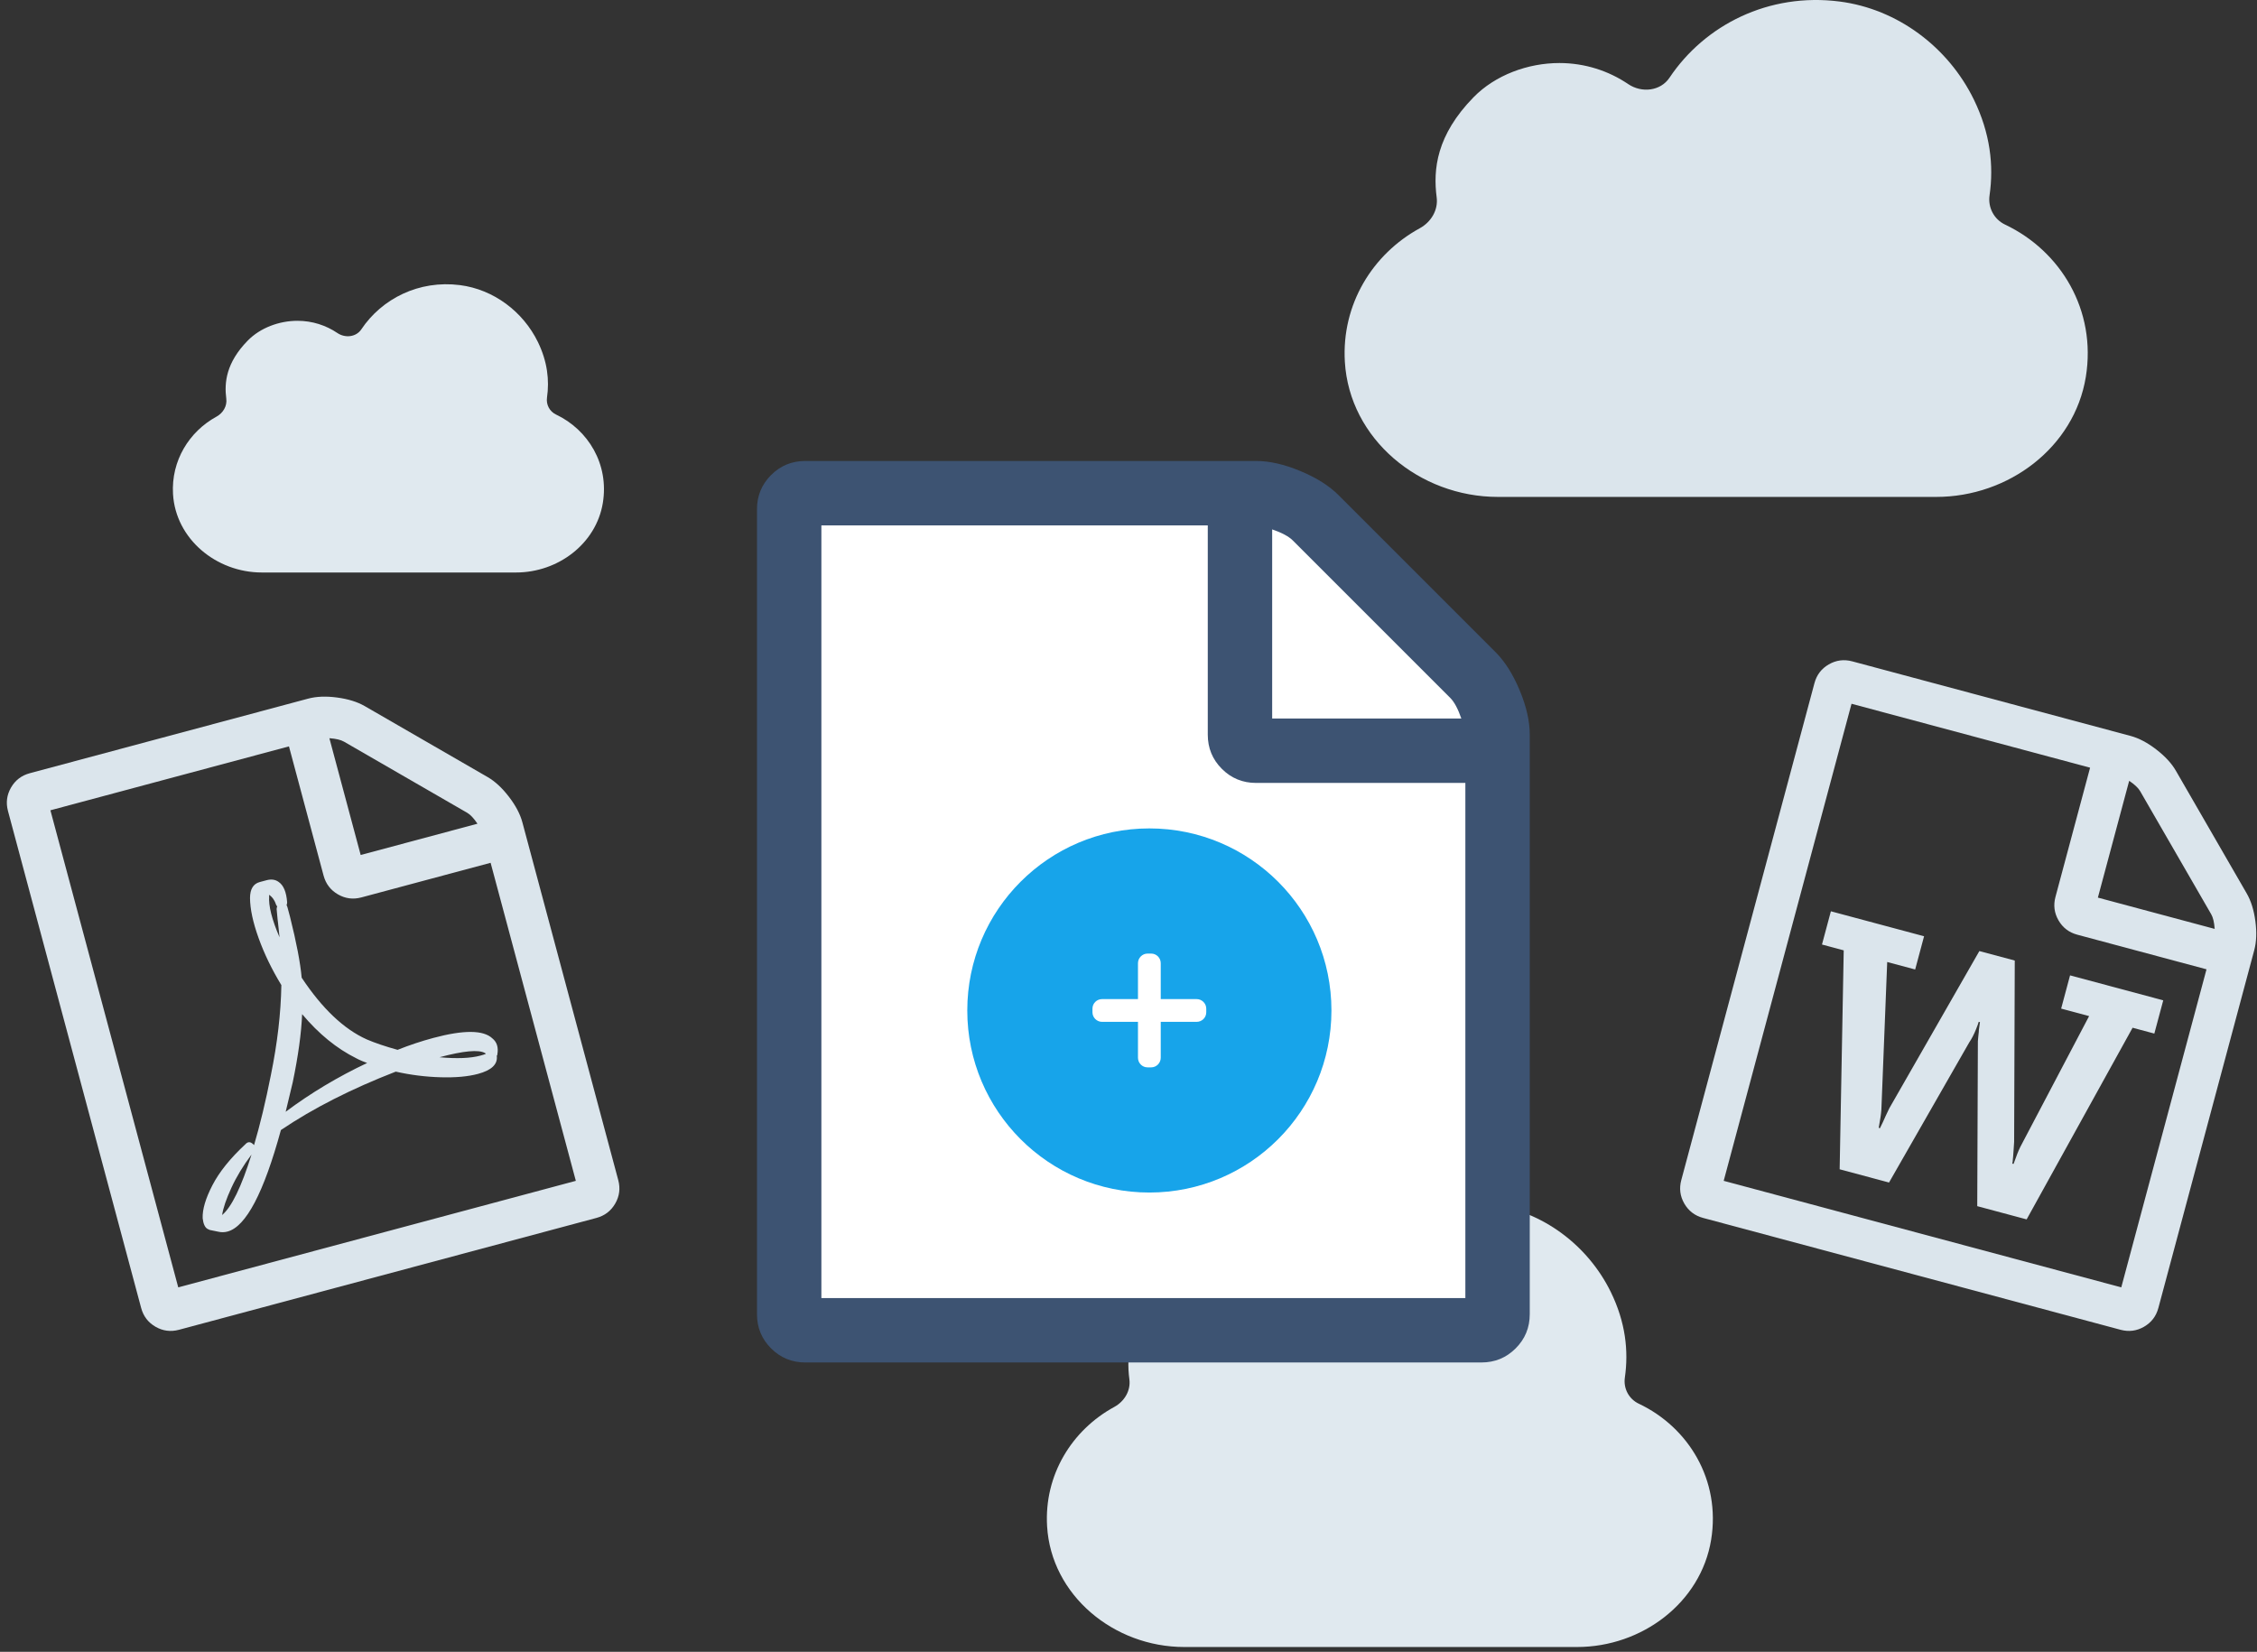 <?xml version="1.0" encoding="UTF-8"?>
<svg width="235px" height="172px" viewBox="0 0 235 172" version="1.1" xmlns="http://www.w3.org/2000/svg" xmlns:xlink="http://www.w3.org/1999/xlink">
    <rect x="0" y="0" width="235" height="172" fill="#333333" stroke="none"/>
    <!-- Generator: Sketch 54.1 (76490) - https://sketchapp.com -->
    <title>Upload illustration</title>
    <desc>Created with Sketch.</desc>
    <g id="FunderMaps" stroke="none" stroke-width="1" fill="none" fill-rule="evenodd">
        <g id="Dashboard" transform="translate(-790, -130)">
            <g id="Upload" transform="translate(280, 100)">
                <g id="Upload-illustration" transform="translate(509.036, 29.5)">
                    <g id="Group-3">
                        <g id="Item-1" transform="translate(0.964, 0)">
                            <g id="Illustration---Upload">
                                <g id="Cloud" transform="translate(18, 0)">
                                    <path d="M189.153,20.844 C189.601,17.738 189.236,14.38 187.51,10.849 C184.856,5.427 179.596,1.433 173.524,0.656 C166.148,-0.284 159.5,3.105 155.828,8.593 C154.896,9.988 152.94,10.205 151.539,9.262 C149.498,7.882 147.039,7.066 144.369,7.063 C141.096,7.063 137.687,8.31 135.422,10.632 C131.569,14.575 131.204,18.133 131.587,21.052 C131.759,22.371 131.008,23.621 129.825,24.269 C124.92,26.95 121.671,32.185 122.027,38.173 C122.502,46.207 129.776,52.243 137.963,52.243 L183.593,52.243 C191.143,52.243 197.982,47.074 199.177,39.748 C200.308,32.796 196.55,26.63 190.775,23.889 C189.61,23.335 188.973,22.106 189.153,20.844 Z" fill="#DBE5EC"></path>
                                    <path d="M38.954,41.898 C39.214,40.097 39.002,38.149 38.001,36.101 C36.462,32.956 33.41,30.639 29.888,30.188 C25.61,29.643 21.753,31.608 19.623,34.792 C19.082,35.601 17.948,35.727 17.135,35.18 C15.951,34.38 14.525,33.906 12.976,33.904 C11.077,33.904 9.1,34.628 7.786,35.975 C5.551,38.262 5.339,40.326 5.561,42.019 C5.661,42.784 5.225,43.509 4.539,43.885 C1.694,45.44 -0.191,48.477 0.015,51.951 C0.291,56.611 4.51,60.113 9.26,60.113 L35.729,60.113 C40.108,60.113 44.075,57.114 44.769,52.865 C45.425,48.832 43.245,45.255 39.895,43.665 C39.219,43.343 38.85,42.631 38.954,41.898 Z" fill="#E0E9EF"></path>
                                    <path d="M151.181,143.947 C151.582,141.172 151.256,138.171 149.709,135.017 C147.33,130.173 142.616,126.604 137.174,125.91 C130.565,125.07 124.606,128.098 121.315,133.001 C120.48,134.247 118.728,134.441 117.472,133.599 C115.643,132.366 113.44,131.637 111.047,131.634 C108.113,131.634 105.058,132.748 103.028,134.823 C99.575,138.346 99.248,141.524 99.592,144.132 C99.746,145.311 99.073,146.428 98.012,147.006 C93.617,149.402 90.705,154.079 91.024,159.429 C91.45,166.607 97.968,172 105.306,172 L146.198,172 C152.964,172 159.093,167.382 160.164,160.837 C161.178,154.625 157.81,149.116 152.635,146.667 C151.591,146.172 151.019,145.074 151.181,143.947 Z" fill="#E0E9EF"></path>
                                </g>
                                <path d="M56.04,86.89 C56.665,87.515 57.201,88.363 57.647,89.435 C58.094,90.506 58.317,91.488 58.317,92.381 L58.317,130.952 C58.317,131.845 58.004,132.604 57.379,133.229 C56.754,133.854 55.996,134.167 55.103,134.167 L10.103,134.167 C9.21,134.167 8.451,133.854 7.826,133.229 C7.201,132.604 6.888,131.845 6.888,130.952 L6.888,77.381 C6.888,76.488 7.201,75.729 7.826,75.104 C8.451,74.479 9.21,74.167 10.103,74.167 L40.103,74.167 C40.996,74.167 41.978,74.39 43.049,74.836 C44.121,75.283 44.969,75.818 45.594,76.443 L56.04,86.89 Z M41.174,78.72 L41.174,91.31 L53.763,91.31 C53.54,90.662 53.295,90.205 53.027,89.937 L42.547,79.457 C42.279,79.189 41.821,78.943 41.174,78.72 Z M54.031,129.881 L54.031,95.595 L40.103,95.595 C39.21,95.595 38.451,95.283 37.826,94.658 C37.201,94.033 36.888,93.274 36.888,92.381 L36.888,78.452 L11.174,78.452 L11.174,129.881 L54.031,129.881 Z M36.821,110.026 C37.558,110.606 38.496,111.231 39.634,111.901 C40.951,111.745 42.257,111.667 43.551,111.667 C46.833,111.667 48.808,112.214 49.478,113.307 C49.835,113.798 49.857,114.379 49.545,115.048 C49.545,115.071 49.533,115.093 49.511,115.115 C49.489,115.138 49.467,115.16 49.444,115.182 L49.444,115.216 C49.31,116.064 48.518,116.488 47.067,116.488 C45.996,116.488 44.712,116.265 43.217,115.818 C41.721,115.372 40.27,114.781 38.864,114.044 C33.931,114.58 29.556,115.506 25.739,116.823 C22.324,122.671 19.623,125.595 17.636,125.595 C17.301,125.595 16.989,125.517 16.699,125.361 L15.895,124.959 C15.873,124.937 15.806,124.881 15.694,124.792 C15.471,124.568 15.404,124.167 15.493,123.586 C15.694,122.693 16.319,121.672 17.368,120.523 C18.417,119.373 19.891,118.296 21.788,117.292 C22.1,117.091 22.357,117.158 22.558,117.493 C22.603,117.537 22.625,117.582 22.625,117.626 C23.786,115.729 24.98,113.531 26.208,111.031 C27.725,107.995 28.886,105.071 29.69,102.258 C29.154,100.428 28.814,98.648 28.669,96.918 C28.523,95.188 28.596,93.765 28.886,92.649 C29.132,91.756 29.6,91.31 30.292,91.31 L30.996,91.31 L31.029,91.31 C31.542,91.31 31.933,91.477 32.201,91.812 C32.603,92.281 32.703,93.039 32.502,94.089 C32.458,94.222 32.413,94.312 32.368,94.356 C32.391,94.423 32.402,94.513 32.402,94.624 L32.402,95.629 C32.357,98.374 32.201,100.517 31.933,102.057 C33.161,105.718 34.79,108.374 36.821,110.026 Z M17.536,123.787 C18.696,123.251 20.225,121.488 22.123,118.497 C20.984,119.39 20.008,120.327 19.193,121.31 C18.378,122.292 17.826,123.118 17.536,123.787 Z M30.862,92.984 C30.527,93.921 30.504,95.394 30.795,97.403 C30.817,97.247 30.895,96.756 31.029,95.93 C31.029,95.863 31.107,95.383 31.263,94.49 C31.286,94.401 31.33,94.312 31.397,94.222 C31.375,94.2 31.364,94.178 31.364,94.156 C31.342,94.111 31.33,94.077 31.33,94.055 C31.308,93.564 31.163,93.162 30.895,92.85 C30.895,92.872 30.884,92.894 30.862,92.917 L30.862,92.984 Z M26.71,115.115 C29.723,113.91 32.893,113.006 36.219,112.403 C36.174,112.381 36.029,112.275 35.783,112.085 C35.538,111.895 35.359,111.745 35.248,111.633 C33.551,110.138 32.134,108.173 30.996,105.74 C30.393,107.66 29.467,109.859 28.217,112.336 C27.547,113.586 27.045,114.513 26.71,115.115 Z M48.339,114.58 C47.804,114.044 46.241,113.776 43.652,113.776 C45.348,114.401 46.732,114.714 47.804,114.714 C48.116,114.714 48.317,114.702 48.406,114.68 C48.406,114.658 48.384,114.624 48.339,114.58 Z" id="Fill-1" fill="#DBE5EC" transform="translate(32.603, 104.167) rotate(-15) translate(-32.603, -104.167) "></path>
                                <path d="M230.263,86.89 C230.888,87.515 231.424,88.363 231.871,89.435 C232.317,90.506 232.54,91.488 232.54,92.381 L232.54,130.952 C232.54,131.845 232.228,132.604 231.603,133.229 C230.978,133.854 230.219,134.167 229.326,134.167 L184.326,134.167 C183.433,134.167 182.674,133.854 182.049,133.229 C181.424,132.604 181.112,131.845 181.112,130.952 L181.112,77.381 C181.112,76.488 181.424,75.729 182.049,75.104 C182.674,74.479 183.433,74.167 184.326,74.167 L214.326,74.167 C215.219,74.167 216.201,74.39 217.272,74.836 C218.344,75.283 219.192,75.818 219.817,76.443 L230.263,86.89 Z M215.397,78.72 L215.397,91.31 L227.987,91.31 C227.763,90.662 227.518,90.205 227.25,89.937 L216.77,79.457 C216.502,79.189 216.045,78.943 215.397,78.72 Z M228.254,129.881 L228.254,95.595 L214.326,95.595 C213.433,95.595 212.674,95.283 212.049,94.658 C211.424,94.033 211.112,93.274 211.112,92.381 L211.112,78.452 L185.397,78.452 L185.397,129.881 L228.254,129.881 Z M198.958,99.881 L198.958,103.464 L195.944,103.464 L199.259,118.129 C199.371,118.575 199.449,119.089 199.493,119.669 L199.56,120.372 L199.694,120.372 L199.828,119.669 C199.85,119.535 199.89,119.295 199.945,118.949 C200.001,118.603 200.051,118.33 200.096,118.129 L204.917,99.881 L208.734,99.881 L213.556,118.129 C213.6,118.33 213.656,118.609 213.723,118.966 C213.79,119.323 213.835,119.557 213.857,119.669 C213.857,119.714 213.868,119.786 213.891,119.887 C213.913,119.987 213.93,120.076 213.941,120.154 C213.952,120.233 213.958,120.305 213.958,120.372 L214.092,120.372 L214.158,119.669 C214.203,119.089 214.281,118.575 214.393,118.129 L217.708,103.464 L214.694,103.464 L214.694,99.881 L224.739,99.881 L224.739,103.464 L222.395,103.464 L216.904,125.595 L211.58,125.595 L207.295,109.356 C207.228,109.156 207.166,108.865 207.111,108.486 C207.055,108.106 207.016,107.883 206.993,107.816 L206.893,107.013 L206.759,107.013 C206.759,107.191 206.737,107.459 206.692,107.816 C206.625,108.397 206.513,108.91 206.357,109.356 L202.071,125.595 L196.748,125.595 L191.257,103.464 L188.913,103.464 L188.913,99.881 L198.958,99.881 Z" id="Fill-1" fill="#DBE5EC" transform="translate(206.826, 104.167) rotate(-345) translate(-206.826, -104.167) "></path>
                                <polygon id="Rectangle" fill="#FFFFFF" points="83 52.5 133.587 52.5 157 74.864 157 138.5 83 138.5"></polygon>
                                <g id="Add-invoice" transform="translate(100.714, 86.761)">
                                    <circle id="Base" fill="#17A4EA" cx="18.958" cy="18.958" r="18.958"></circle>
                                    <path d="M20.143,17.773 L23.882,17.773 C24.435,17.773 24.882,18.23 24.882,18.764 L24.882,19.152 C24.882,19.699 24.432,20.143 23.882,20.143 L20.143,20.143 L20.143,23.882 C20.143,24.435 19.686,24.882 19.152,24.882 L18.764,24.882 C18.217,24.882 17.773,24.432 17.773,23.882 L17.773,20.143 L14.034,20.143 C13.481,20.143 13.034,19.686 13.034,19.152 L13.034,18.764 C13.034,18.217 13.484,17.773 14.034,17.773 L17.773,17.773 L17.773,14.034 C17.773,13.481 18.23,13.034 18.764,13.034 L19.152,13.034 C19.699,13.034 20.143,13.484 20.143,14.034 L20.143,17.773 Z" id="Add-icon" fill="#FFFFFF"></path>
                                </g>
                            </g>
                        </g>
                        <path d="M156.681,68.406 C157.659,69.384 158.497,70.711 159.195,72.387 C159.894,74.063 160.243,75.6 160.243,76.997 L160.243,137.342 C160.243,138.739 159.754,139.927 158.776,140.904 C157.799,141.882 156.611,142.371 155.214,142.371 L84.811,142.371 C83.414,142.371 82.227,141.882 81.249,140.904 C80.271,139.927 79.782,138.739 79.782,137.342 L79.782,53.529 C79.782,52.132 80.271,50.945 81.249,49.967 C82.227,48.989 83.414,48.5 84.811,48.5 L131.747,48.5 C133.143,48.5 134.68,48.849 136.356,49.548 C138.033,50.246 139.36,51.084 140.337,52.062 L156.681,68.406 Z M133.423,55.624 L133.423,75.32 L153.119,75.32 C152.77,74.308 152.386,73.592 151.967,73.173 L135.571,56.777 C135.152,56.358 134.436,55.973 133.423,55.624 Z M153.538,135.666 L153.538,82.025 L131.747,82.025 C130.35,82.025 129.162,81.536 128.185,80.559 C127.207,79.581 126.718,78.393 126.718,76.997 L126.718,55.205 L86.487,55.205 L86.487,135.666 L153.538,135.666 Z" id="Fill-1-Copy" fill="#3D5372" transform="translate(120.013, 95.436) rotate(-360) translate(-120.013, -95.436) "></path>
                    </g>
                </g>
            </g>
        </g>
    </g>
</svg>